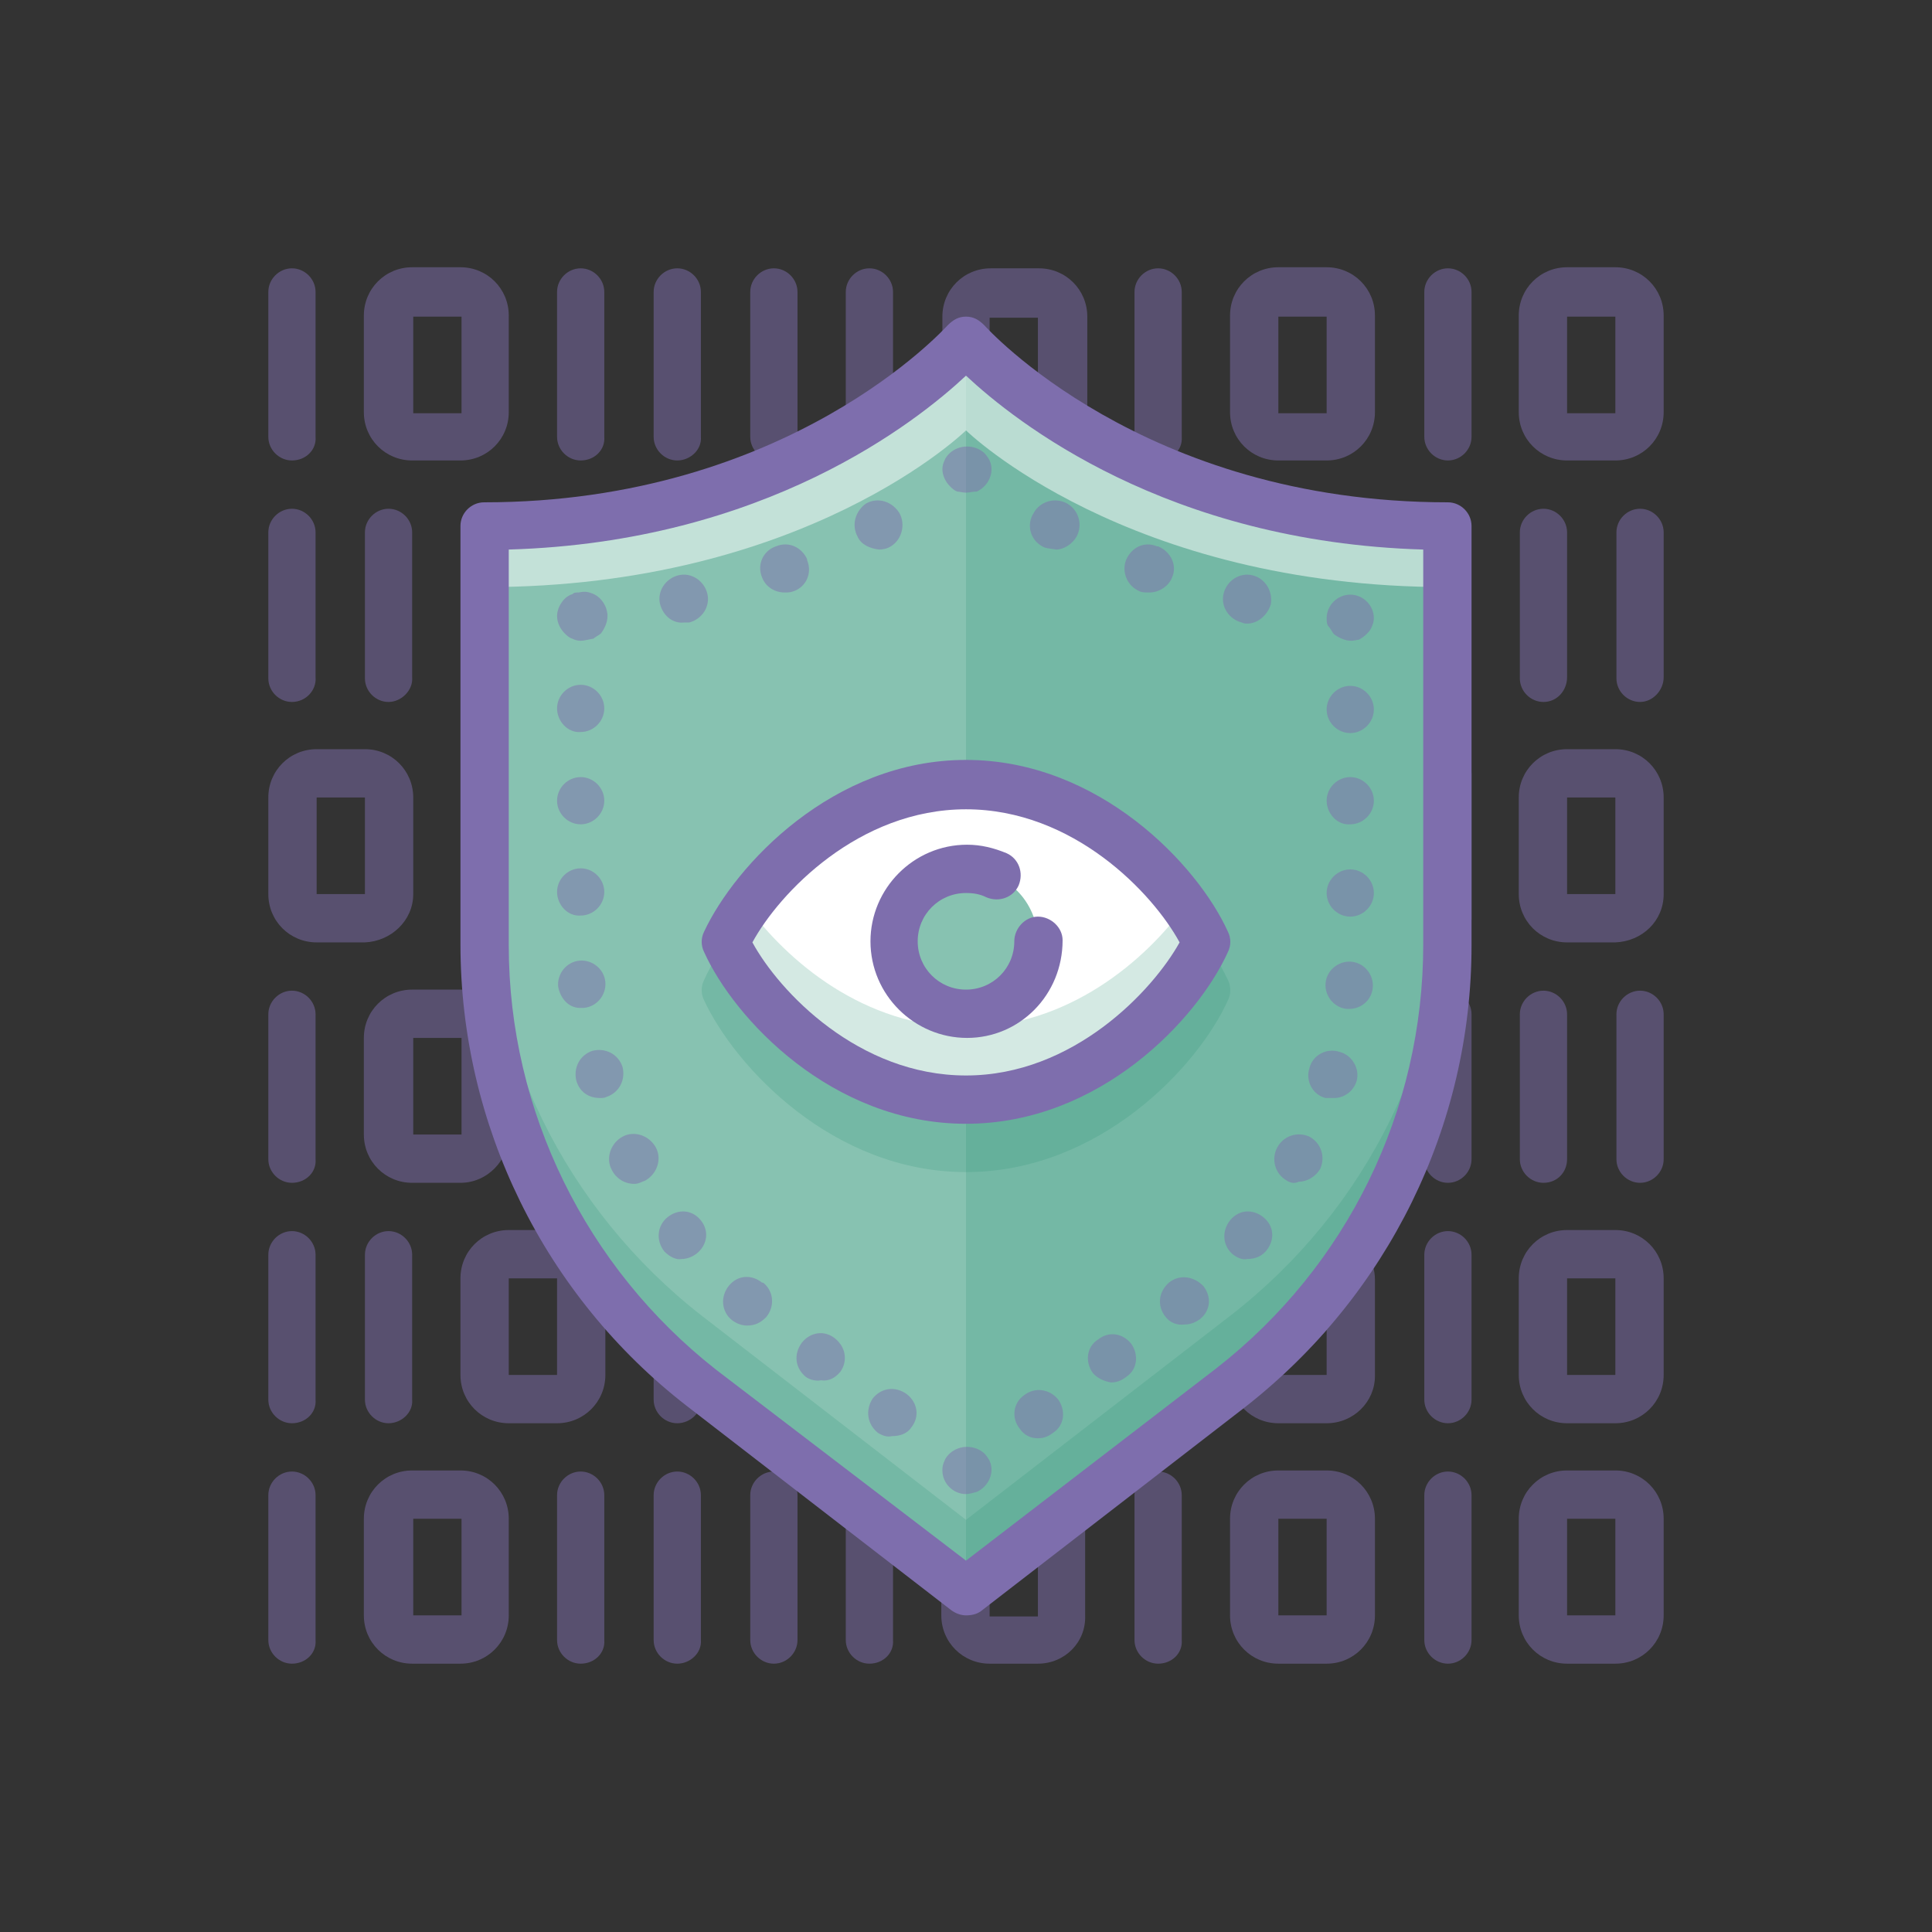 <?xml version="1.0" encoding="utf-8"?>
<!-- Generator: Adobe Illustrator 25.3.1, SVG Export Plug-In . SVG Version: 6.00 Build 0)  -->
<svg version="1.1" id="Security" xmlns="http://www.w3.org/2000/svg" xmlns:xlink="http://www.w3.org/1999/xlink" x="0px" y="0px"
	 viewBox="0 0 180 180" style="enable-background:new 0 0 180 180;" xml:space="preserve">
<rect x="0" y="0" width="180" height="180" fill="#333333" stroke="none"/>
<style type="text/css">
	.st0{opacity:0.5;fill:#7E6EAD;enable-background:new    ;}
	.st1{opacity:0.5;}
	.st2{fill:#7E6EAD;}
	.st3{fill:#87C2B1;}
	.st4{opacity:0.2;fill:#2A9274;enable-background:new    ;}
	.st5{opacity:0.5;fill:#FFFFFF;enable-background:new    ;}
	.st6{fill:#FFFFFF;}
</style>
<g>
	<path class="st0" d="M42.9,42.9h-4.5c-2.5,0-4.5-2-4.5-4.5v-9c0-2.5,2-4.5,4.5-4.5h4.5c2.5,0,4.5,2,4.5,4.5v9
		C47.4,40.9,45.4,42.9,42.9,42.9z M38.5,29.5v9h4.5v-9H38.5z"/>
	<path class="st0" d="M27.2,42.9c-1.2,0-2.2-1-2.2-2.2l0,0V27.2c0-1.2,1-2.2,2.2-2.2c1.2,0,2.2,1,2.2,2.2v13.5
		C29.5,41.9,28.5,42.9,27.2,42.9C27.3,42.9,27.2,42.9,27.2,42.9z"/>
	<path class="st0" d="M54.1,42.9c-1.2,0-2.2-1-2.2-2.2l0,0V27.2c0-1.2,1-2.2,2.2-2.2s2.2,1,2.2,2.2v13.5
		C56.4,41.9,55.4,42.9,54.1,42.9L54.1,42.9z"/>
	<g class="st1">
		<path class="st2" d="M63.1,42.9c-1.2,0-2.2-1-2.2-2.2l0,0V27.2c0-1.2,1-2.2,2.2-2.2c1.2,0,2.2,1,2.2,2.2v13.5
			C65.4,41.9,64.3,42.9,63.1,42.9L63.1,42.9z"/>
	</g>
	<g class="st1">
		<path class="st2" d="M72.1,42.9c-1.2,0-2.2-1-2.2-2.2l0,0V27.2c0-1.2,1-2.2,2.2-2.2s2.2,1,2.2,2.2v13.5
			C74.3,41.9,73.3,42.9,72.1,42.9L72.1,42.9z"/>
	</g>
	<path class="st0" d="M98.8,41.1c-0.4,0-0.8-0.1-1.1-0.3c-3.4-2.1-6.6-4.7-9.4-7.6c-0.3-0.4-0.5-0.9-0.5-1.5v-2.2
		c0-2.5,2-4.5,4.5-4.5h4.5c2.5,0,4.5,2,4.5,4.5v9c0,0.3-0.1,0.7-0.1,0.9c-0.2,0.7-0.7,1.3-1.4,1.6C99.4,41.1,99.1,41.1,98.8,41.1z
		 M92.2,30.9c1.4,1.4,2.9,2.7,4.5,3.9v-5.2h-4.5V30.9z"/>
	<path class="st0" d="M81,41.2c-1.2,0-2.2-1-2.2-2.2l0,0V27.2c0-1.2,1-2.2,2.2-2.2s2.2,1,2.2,2.2V39C83.3,40.2,82.3,41.2,81,41.2
		L81,41.2z"/>
	<path class="st0" d="M123.6,42.9h-4.5c-2.5,0-4.5-2-4.5-4.5v-9c0-2.5,2-4.5,4.5-4.5h4.5c2.5,0,4.5,2,4.5,4.5v9
		C128.1,40.9,126.1,42.9,123.6,42.9z M119.1,29.5v9h4.5v-9H119.1z"/>
	<path class="st0" d="M107.9,42.9c-1.2,0-2.2-1-2.2-2.2l0,0V27.2c0-1.2,1-2.2,2.2-2.2c1.2,0,2.2,1,2.2,2.2v13.5
		C110.2,41.9,109.2,42.9,107.9,42.9L107.9,42.9z"/>
	<path class="st0" d="M150.5,42.9H146c-2.5,0-4.5-2-4.5-4.5v-9c0-2.5,2-4.5,4.5-4.5h4.5c2.5,0,4.5,2,4.5,4.5v9
		C155,40.9,153,42.9,150.5,42.9z M146,29.5v9h4.5v-9H146z"/>
	<path class="st0" d="M134.9,42.9c-1.2,0-2.2-1-2.2-2.2l0,0V27.2c0-1.2,1-2.2,2.2-2.2c1.2,0,2.2,1,2.2,2.2v13.5
		C137.1,41.9,136.1,42.9,134.9,42.9L134.9,42.9z"/>
	<path class="st0" d="M42.9,155h-4.5c-2.5,0-4.5-2-4.5-4.5v-9c0-2.5,2-4.5,4.5-4.5h4.5c2.5,0,4.5,2,4.5,4.5v9
		C47.4,153,45.4,155,42.9,155z M38.5,141.5v9h4.5v-9H38.5z"/>
	<path class="st0" d="M27.2,155c-1.2,0-2.2-1-2.2-2.2l0,0v-13.5c0-1.2,1-2.2,2.2-2.2c1.2,0,2.2,1,2.2,2.2v13.5
		C29.5,154,28.5,155,27.2,155C27.3,155,27.2,155,27.2,155z"/>
	<path class="st0" d="M54.1,155c-1.2,0-2.2-1-2.2-2.2l0,0v-13.5c0-1.2,1-2.2,2.2-2.2s2.2,1,2.2,2.2v13.5C56.4,154,55.4,155,54.1,155
		L54.1,155z"/>
	<g class="st1">
		<path class="st2" d="M63.1,155c-1.2,0-2.2-1-2.2-2.2l0,0v-13.5c0-1.2,1-2.2,2.2-2.2c1.2,0,2.2,1,2.2,2.2v13.5
			C65.4,154,64.3,155,63.1,155L63.1,155z"/>
	</g>
	<g class="st1">
		<path class="st2" d="M72.1,155c-1.2,0-2.2-1-2.2-2.2l0,0v-13.5c0-1.2,1-2.2,2.2-2.2s2.2,1,2.2,2.2v13.5
			C74.3,154,73.3,155,72.1,155L72.1,155z"/>
	</g>
	<path class="st0" d="M96.7,155h-4.5c-2.5,0-4.5-2-4.5-4.5v-2.2c0-0.7,0.3-1.4,0.8-1.8l8.9-6.9c1-0.8,2.4-0.6,3.1,0.4
		c0.2,0.3,0.3,0.6,0.5,0.9c0.1,0.2,0.1,0.4,0.1,0.6v9C101.2,153,99.2,155,96.7,155z M92.2,149.4v1.2h4.5v-4.7L92.2,149.4z
		 M98.9,141.4L98.9,141.4z"/>
	<path class="st0" d="M81,155c-1.2,0-2.2-1-2.2-2.2l0,0v-11.4c0-1.2,1-2.2,2.2-2.2s2.2,1,2.2,2.2v11.4C83.3,154,82.3,155,81,155
		L81,155z"/>
	<path class="st0" d="M123.6,155h-4.5c-2.5,0-4.5-2-4.5-4.5v-9c0-2.5,2-4.5,4.5-4.5h4.5c2.5,0,4.5,2,4.5,4.5v9
		C128.1,153,126.1,155,123.6,155z M119.1,141.5v9h4.5v-9H119.1z"/>
	<path class="st0" d="M107.9,155c-1.2,0-2.2-1-2.2-2.2l0,0v-13.5c0-1.2,1-2.2,2.2-2.2c1.2,0,2.2,1,2.2,2.2v13.5
		C110.2,154,109.2,155,107.9,155L107.9,155z"/>
	<path class="st0" d="M150.5,155H146c-2.5,0-4.5-2-4.5-4.5v-9c0-2.5,2-4.5,4.5-4.5h4.5c2.5,0,4.5,2,4.5,4.5v9
		C155,153,153,155,150.5,155z M146,141.5v9h4.5v-9H146z"/>
	<path class="st0" d="M134.9,155c-1.2,0-2.2-1-2.2-2.2l0,0v-13.5c0-1.2,1-2.2,2.2-2.2c1.2,0,2.2,1,2.2,2.2v13.5
		C137.1,154,136.1,155,134.9,155L134.9,155z"/>
	<path class="st0" d="M27.2,65.4c-1.2,0-2.2-1-2.2-2.2l0,0V49.6c0-1.2,1-2.2,2.2-2.2c1.2,0,2.2,1,2.2,2.2v13.5
		C29.5,64.3,28.5,65.4,27.2,65.4C27.3,65.4,27.2,65.4,27.2,65.4z"/>
	<path class="st0" d="M36.2,65.4c-1.2,0-2.2-1-2.2-2.2l0,0V49.6c0-1.2,1-2.2,2.2-2.2s2.2,1,2.2,2.2v13.5
		C38.5,64.3,37.4,65.4,36.2,65.4L36.2,65.4z"/>
	<g class="st1">
		<path class="st2" d="M45.2,65.4c-1.2,0-2.2-1-2.2-2.2l0,0V49.6c0-1.2,1-2.2,2.2-2.2s2.2,1,2.2,2.2v13.5
			C47.4,64.3,46.4,65.4,45.2,65.4L45.2,65.4z"/>
	</g>
	<path class="st0" d="M143.8,65.4c-1.2,0-2.2-1-2.2-2.2l0,0V49.6c0-1.2,1-2.2,2.2-2.2c1.2,0,2.2,1,2.2,2.2v13.5
		C146,64.3,145.1,65.4,143.8,65.4L143.8,65.4z"/>
	<path class="st0" d="M152.8,65.4c-1.2,0-2.2-1-2.2-2.2l0,0V49.6c0-1.2,1-2.2,2.2-2.2c1.2,0,2.2,1,2.2,2.2v13.5
		C155,64.3,154,65.4,152.8,65.4L152.8,65.4z"/>
	<path class="st0" d="M143.8,110.2c-1.2,0-2.2-1-2.2-2.2l0,0V94.5c0-1.2,1-2.2,2.2-2.2c1.2,0,2.2,1,2.2,2.2v13.5
		C146,109.2,145.1,110.2,143.8,110.2L143.8,110.2z"/>
	<path class="st0" d="M152.8,110.2c-1.2,0-2.2-1-2.2-2.2l0,0V94.5c0-1.2,1-2.2,2.2-2.2c1.2,0,2.2,1,2.2,2.2v13.5
		C155,109.2,154,110.2,152.8,110.2L152.8,110.2z"/>
	<path class="st0" d="M34,87.8h-4.5c-2.5,0-4.5-2-4.5-4.5v-9c0-2.5,2-4.5,4.5-4.5H34c2.5,0,4.5,2,4.5,4.5v9
		C38.5,85.8,36.4,87.7,34,87.8z M29.5,74.3v9H34v-9H29.5z"/>
	<g class="st1">
		<path class="st2" d="M45.2,87.8c-1.2,0-2.2-1-2.2-2.2l0,0V72.1c0-1.2,1-2.2,2.2-2.2s2.2,1,2.2,2.2v13.5
			C47.4,86.8,46.4,87.8,45.2,87.8L45.2,87.8z"/>
	</g>
	<path class="st0" d="M150.5,87.8H146c-2.5,0-4.5-2-4.5-4.5v-9c0-2.5,2-4.5,4.5-4.5h4.5c2.5,0,4.5,2,4.5,4.5v9
		C155,85.8,153,87.7,150.5,87.8z M146,74.3v9h4.5v-9H146z"/>
	<path class="st0" d="M134.9,87.8c-1.2,0-2.2-1-2.2-2.2l0,0V72.1c0-1.2,1-2.2,2.2-2.2c1.2,0,2.2,1,2.2,2.2v13.5
		C137.1,86.8,136.1,87.8,134.9,87.8L134.9,87.8z"/>
	<path class="st0" d="M42.9,110.2h-4.5c-2.5,0-4.5-2-4.5-4.5v-9c0-2.5,2-4.5,4.5-4.5h4.5c2.5,0,4.5,2,4.5,4.5v9
		C47.4,108.1,45.4,110.2,42.9,110.2z M38.5,96.7v9h4.5v-9H38.5z"/>
	<path class="st0" d="M27.2,110.2c-1.2,0-2.2-1-2.2-2.2l0,0V94.5c0-1.2,1-2.2,2.2-2.2c1.2,0,2.2,1,2.2,2.2v13.5
		C29.5,109.2,28.5,110.2,27.2,110.2C27.3,110.2,27.2,110.2,27.2,110.2z"/>
	<path class="st0" d="M134.9,110.2c-1.2,0-2.2-1-2.2-2.2l0,0V94.5c0-1.2,1-2.2,2.2-2.2c1.2,0,2.2,1,2.2,2.2v13.5
		C137.1,109.2,136.1,110.2,134.9,110.2L134.9,110.2z"/>
	<path class="st0" d="M51.9,132.6h-4.5c-2.5,0-4.5-2-4.5-4.5v-9c0-2.5,2-4.5,4.5-4.5h4.5c2.5,0,4.5,2,4.5,4.5v9
		C56.4,130.6,54.4,132.6,51.9,132.6z M47.4,119.1v9h4.5v-9H47.4z"/>
	<path class="st0" d="M27.2,132.6c-1.2,0-2.2-1-2.2-2.2l0,0v-13.5c0-1.2,1-2.2,2.2-2.2c1.2,0,2.2,1,2.2,2.2v13.5
		C29.5,131.6,28.5,132.6,27.2,132.6C27.3,132.6,27.2,132.6,27.2,132.6z"/>
	<path class="st0" d="M36.2,132.6c-1.2,0-2.2-1-2.2-2.2l0,0v-13.5c0-1.2,1-2.2,2.2-2.2s2.2,1,2.2,2.2v13.5
		C38.5,131.6,37.4,132.6,36.2,132.6L36.2,132.6z"/>
	<g class="st1">
		<path class="st2" d="M63.1,132.6c-1.2,0-2.2-1-2.2-2.2l0,0v-2.9c0-1.2,1-2.2,2.2-2.2c1.2,0,2.2,1,2.2,2.2v2.9
			C65.4,131.6,64.3,132.6,63.1,132.6L63.1,132.6z"/>
	</g>
	<path class="st0" d="M123.6,132.6h-4.5c-2.5,0-4.5-2-4.5-4.5v-0.6c0-0.7,0.3-1.3,0.8-1.7c3.1-2.7,5.9-5.7,8.2-9.1
		c0.7-1,2.1-1.2,3.1-0.6c0.3,0.1,0.5,0.4,0.6,0.6c0.5,0.7,0.8,1.6,0.8,2.5v9C128.1,130.6,126.1,132.6,123.6,132.6z M119.5,128.1h4.1
		v-4.2C122.3,125.4,120.9,126.8,119.5,128.1z"/>
	<path class="st0" d="M150.5,132.6H146c-2.5,0-4.5-2-4.5-4.5v-9c0-2.5,2-4.5,4.5-4.5h4.5c2.5,0,4.5,2,4.5,4.5v9
		C155,130.6,153,132.6,150.5,132.6z M146,119.1v9h4.5v-9H146z"/>
	<path class="st0" d="M134.9,132.6c-1.2,0-2.2-1-2.2-2.2l0,0v-13.5c0-1.2,1-2.2,2.2-2.2c1.2,0,2.2,1,2.2,2.2v13.5
		C137.1,131.6,136.1,132.6,134.9,132.6L134.9,132.6z"/>
	<path class="st3" d="M134.9,49C104.9,49,90,31.7,90,31.7S75.1,49,45.2,49v39.1c0,16.1,7.4,31.3,20.2,41.2l24.6,19l24.6-19
		c12.7-9.9,20.2-25.1,20.2-41.2V49z"/>
	<path class="st4" d="M134.9,49C104.9,49,90,31.7,90,31.7v116.5l24.6-19c12.7-9.9,20.2-25.1,20.2-41.2V49z"/>
	<path class="st4" d="M114.6,122.6l-24.6,19l-24.6-19c-12.7-9.9-20.2-25.1-20.2-41.2v6.7c0,16.1,7.4,31.3,20.2,41.2l24.6,19l24.6-19
		c12.7-9.9,20.2-25.1,20.2-41.2v-6.7C134.9,97.5,127.4,112.7,114.6,122.6z"/>
	<path class="st5" d="M90,31.7c0,0-14.9,17.3-44.8,17.3v5.7C75.1,54.7,90,40.1,90,40.1s14.9,14.6,44.9,14.6V49
		C104.9,49,90,31.7,90,31.7z"/>
	<path class="st2" d="M90,150.5c-0.5,0-1-0.2-1.4-0.5l-24.6-19c-13.3-10.3-21.1-26.2-21.1-43V49c0-1.2,1-2.2,2.2-2.2l0,0
		c28.4,0,43-16.3,43.2-16.5c0.5-0.5,1-0.8,1.7-0.8l0,0c0.7,0,1.2,0.3,1.7,0.8c0.1,0.1,14.7,16.5,43.2,16.5c1.2,0,2.2,1,2.2,2.2l0,0
		v39.1c0,16.8-7.8,32.6-21.1,43l-24.6,19C91,150.4,90.5,150.5,90,150.5z M47.4,51.2v36.9c0,15.4,7.2,30,19.3,39.5L90,145.4
		l23.3-17.9c12.2-9.5,19.3-24,19.3-39.5V51.2c-23.9-0.7-38-11.9-42.6-16.2C85.4,39.3,71.3,50.5,47.4,51.2z"/>
	<g class="st1">
		<path class="st2" d="M54.1,59.7c-0.3,0-0.6-0.1-0.8-0.2c-0.3-0.1-0.5-0.3-0.7-0.5c-0.4-0.4-0.7-1-0.7-1.6c0-0.6,0.3-1.2,0.7-1.6
			c0.1-0.1,0.2-0.2,0.4-0.3c0.1-0.1,0.3-0.1,0.4-0.2c0.1-0.1,0.3-0.1,0.5-0.1c0.5-0.1,0.8-0.1,1.3,0.1c0.8,0.3,1.4,1.2,1.4,2.1
			c0,0.6-0.3,1.2-0.6,1.6c-0.2,0.2-0.5,0.3-0.7,0.5C54.7,59.6,54.4,59.7,54.1,59.7z"/>
		<path class="st2" d="M81.8,133.5c-1-0.8-1.2-2.1-0.5-3.2l0,0c0.8-1,2.1-1.2,3.2-0.4l0,0c1,0.8,1.2,2.1,0.4,3.1l0,0l0,0
			c-0.4,0.6-1.1,0.8-1.8,0.8l0,0C82.7,133.9,82.3,133.8,81.8,133.5z M75.1,128.3c-1-0.8-1.2-2.1-0.4-3.2l0,0c0.8-1,2.1-1.2,3.1-0.4
			l0,0c1,0.8,1.2,2.1,0.5,3.1l0,0c-0.5,0.6-1.1,0.9-1.8,0.8l0,0C75.9,128.7,75.4,128.5,75.1,128.3z M68.2,123
			c-1-0.8-1.1-2.2-0.3-3.2l0,0c0.8-1,2.1-1.1,3.1-0.3c0,0,0,0,0.1,0l0,0c1,0.8,1.1,2.2,0.3,3.2l0,0c-0.5,0.5-1,0.8-1.8,0.8l0,0
			C69.1,123.5,68.6,123.3,68.2,123L68.2,123z M61.9,116.6c-0.8-1-0.7-2.4,0.3-3.2l0,0l0,0c1-0.8,2.3-0.7,3.1,0.3l0,0l0,0
			c0.8,1,0.6,2.3-0.4,3.1l0,0c-0.4,0.3-0.9,0.5-1.4,0.5l0,0C63,117.4,62.4,117.1,61.9,116.6L61.9,116.6z M57,109L57,109
			c-0.6-1.1-0.1-2.5,1-3.1l0,0c1.1-0.6,2.5-0.1,3.1,1l0,0c0.6,1.1,0.1,2.5-1,3.1l0,0c-0.3,0.1-0.6,0.3-1,0.3l0,0
			C58.2,110.3,57.4,109.8,57,109z M53.7,100.7c-0.3-1.2,0.3-2.4,1.5-2.8l0,0c1.2-0.3,2.4,0.3,2.8,1.5l0,0c0.3,1.2-0.3,2.4-1.5,2.8
			l0,0l0,0c-0.2,0.1-0.4,0.1-0.6,0.1l0,0C54.8,102.3,54,101.7,53.7,100.7z M52,91.9L52,91.9c-0.1-1.2,0.8-2.3,2-2.4l0,0l0,0
			c1.2-0.1,2.3,0.8,2.4,2l0,0l0,0c0.1,1.2-0.8,2.3-2,2.4l0,0h-0.2C53.1,94,52.2,93.1,52,91.9z M51.9,83.1c0-1.2,1-2.2,2.2-2.2l0,0
			c1.2,0,2.2,1,2.2,2.2l0,0c0,1.2-1,2.2-2.2,2.2l0,0C52.9,85.4,51.9,84.3,51.9,83.1z M51.9,74.6c0-1.2,1-2.2,2.2-2.2l0,0
			c1.2,0,2.2,1,2.2,2.2l0,0c0,1.2-1,2.2-2.2,2.2l0,0C52.9,76.8,51.9,75.8,51.9,74.6z M51.9,66c0-1.2,1-2.2,2.2-2.2l0,0
			c1.2,0,2.2,1,2.2,2.2l0,0c0,1.2-1,2.2-2.2,2.2l0,0C52.9,68.3,51.9,67.2,51.9,66L51.9,66z"/>
		<path class="st2" d="M90,139.2c-1.2,0-2.2-1-2.2-2.2c0,0,0,0,0-0.1c0-0.3,0.1-0.6,0.2-0.8c0.1-0.3,0.3-0.5,0.5-0.7
			c0.9-0.8,2.3-0.8,3.2,0c0.2,0.2,0.4,0.5,0.5,0.7c0.5,1.1-0.1,2.4-1.2,2.9C90.6,139.1,90.3,139.2,90,139.2z"/>
		<path class="st2" d="M95,133.1c-0.8-1-0.6-2.4,0.4-3.1l0,0c1-0.8,2.4-0.6,3.2,0.4l0,0l0,0c0.7,1,0.6,2.4-0.5,3.1l0,0
			c-0.4,0.3-0.8,0.5-1.4,0.5l0,0C96,134,95.4,133.7,95,133.1z M101.8,127.9c-0.7-1-0.6-2.4,0.5-3.1l0,0c1-0.8,2.3-0.6,3.1,0.4l0,0
			l0,0c0.7,1,0.6,2.4-0.5,3.1l0,0c-0.4,0.3-0.8,0.5-1.4,0.5l0,0C102.9,128.7,102.2,128.4,101.8,127.9z M108.6,122.7
			c-0.8-1-0.7-2.3,0.3-3.2l0,0c1-0.8,2.3-0.6,3.2,0.3l0,0l0,0c0.8,1,0.7,2.3-0.3,3.1l0,0c-0.4,0.3-0.9,0.5-1.4,0.5l0,0
			C109.6,123.5,109,123.2,108.6,122.7z M114.9,116.9c-1-0.8-1.1-2.2-0.3-3.2l0,0l0,0c0.8-1,2.1-1.1,3.1-0.3l0,0l0,0
			c1,0.8,1.1,2.1,0.3,3.1l0,0l0,0c-0.4,0.5-1,0.8-1.8,0.8l0,0C115.8,117.4,115.3,117.2,114.9,116.9L114.9,116.9z M119.9,110
			c-1.1-0.6-1.5-2-0.9-3.1l0,0c0.6-1.1,1.9-1.5,3-1l0,0l0,0c1.1,0.6,1.5,1.9,1,3l0,0l0,0c-0.4,0.7-1.2,1.2-2,1.2l0,0
			C120.6,110.3,120.2,110.2,119.9,110L119.9,110z M123.5,102.3c-1.2-0.3-1.9-1.6-1.5-2.8l0,0c0.3-1.2,1.6-1.9,2.8-1.5l0,0
			c1.2,0.3,1.9,1.6,1.6,2.7l0,0l0,0c-0.3,1-1.2,1.6-2.1,1.6l0,0C123.9,102.3,123.7,102.3,123.5,102.3L123.5,102.3z M125.5,94
			c-1.2-0.1-2.1-1.2-2-2.4l0,0c0.1-1.2,1.2-2.1,2.4-2l0,0l0,0c1.2,0.1,2.1,1.2,2,2.4l0,0c-0.1,1.2-1.1,2-2.2,2H125.5L125.5,94z
			 M123.6,83.2c0-1.2,1-2.2,2.2-2.2l0,0c1.2,0,2.2,1,2.2,2.2l0,0c0,1.2-1,2.2-2.2,2.2l0,0C124.6,85.4,123.6,84.4,123.6,83.2z
			 M123.6,74.6c0-1.2,1-2.2,2.2-2.2l0,0c1.2,0,2.2,1,2.2,2.2l0,0c0,1.2-1,2.2-2.2,2.2l0,0l0,0C124.6,76.9,123.6,75.8,123.6,74.6
			L123.6,74.6z M123.6,66.1c0-1.2,1-2.2,2.2-2.2l0,0l0,0c1.2,0,2.2,1,2.2,2.2l0,0l0,0c0,1.2-1,2.2-2.2,2.2l0,0
			C124.6,68.3,123.6,67.3,123.6,66.1z"/>
		<path class="st2" d="M125.9,59.7c-0.6,0-1.2-0.3-1.6-0.6c-0.2-0.2-0.3-0.5-0.5-0.7s-0.2-0.6-0.2-0.8c0-1.2,1-2.2,2.2-2.2
			s2.2,1,2.2,2.2c0,0.3-0.1,0.6-0.2,0.8c-0.1,0.3-0.3,0.5-0.5,0.7c-0.2,0.2-0.5,0.4-0.7,0.5C126.5,59.6,126.1,59.7,125.9,59.7z"/>
		<path class="st2" d="M115.7,58L115.7,58c-1.2-0.3-2-1.5-1.7-2.7l0,0c0.3-1.2,1.5-2,2.7-1.7l0,0c1.2,0.3,1.9,1.5,1.7,2.7l0,0
			c-0.3,1-1.2,1.8-2.2,1.8l0,0C116.1,58.1,115.9,58.1,115.7,58z M106.2,55.1c-1.2-0.5-1.7-1.8-1.3-2.9l0,0c0.5-1.2,1.7-1.8,2.9-1.3
			c0,0,0,0,0.1,0l0,0c1.2,0.5,1.8,1.8,1.3,2.9l0,0l0,0c-0.3,0.8-1.2,1.4-2.1,1.4l0,0C106.7,55.2,106.4,55.2,106.2,55.1L106.2,55.1z
			 M97.1,50.9c-1.1-0.6-1.5-2-0.8-3.1l0,0c0.6-1.1,2-1.5,3.1-0.9l0,0c1.1,0.6,1.5,2,0.9,3.1l0,0l0,0c-0.4,0.7-1.2,1.2-1.9,1.2l0,0
			C97.8,51.1,97.4,51.1,97.1,50.9z"/>
		<path class="st2" d="M90,45.9c-0.3,0-0.6-0.1-0.8-0.1c-0.3-0.1-0.5-0.3-0.7-0.5c-0.4-0.4-0.7-1-0.7-1.6c0-0.3,0.1-0.6,0.2-0.8
			c0.1-0.3,0.3-0.5,0.5-0.7c0.9-0.8,2.3-0.8,3.2,0c0.2,0.2,0.4,0.5,0.5,0.7c0.5,1.1-0.1,2.4-1.2,2.9C90.6,45.8,90.3,45.9,90,45.9z"
			/>
		<path class="st2" d="M61.5,56.3c-0.3-1.2,0.5-2.4,1.7-2.7l0,0c1.2-0.3,2.4,0.5,2.7,1.7l0,0c0.3,1.2-0.5,2.4-1.7,2.7l0,0
			C64,58,63.9,58,63.7,58l0,0C62.7,58.1,61.8,57.4,61.5,56.3z M71,53.8c-0.5-1.2,0.1-2.5,1.3-2.9l0,0l0,0c1.2-0.5,2.4,0.1,2.9,1.2
			c0,0,0,0,0,0.1l0,0c0.5,1.2-0.1,2.5-1.3,2.9l0,0c-0.3,0.1-0.5,0.1-0.8,0.1l0,0C72.1,55.2,71.3,54.6,71,53.8z M79.9,50
			c-0.6-1.1-0.2-2.4,0.8-3.1l0,0l0,0c1.1-0.6,2.4-0.2,3.1,0.9l0,0c0.6,1.1,0.2,2.5-0.8,3.1l0,0c-0.3,0.2-0.7,0.3-1.1,0.3l0,0
			C81,51.1,80.2,50.7,79.9,50z"/>
	</g>
	<path class="st4" d="M114.4,91.3c-2.9-6.2-12-16-24.4-16s-21.6,9.8-24.4,16c-0.3,0.6-0.3,1.3,0,1.9c2.9,6.2,12,16,24.4,16
		s21.6-9.8,24.4-16C114.7,92.6,114.7,91.9,114.4,91.3z"/>
	<path class="st6" d="M90,73.1c-11.8,0-20.2,9.7-22.4,14.7c2.3,5,10.6,14.7,22.4,14.7s20.2-9.7,22.4-14.7
		C110.2,82.8,101.8,73.1,90,73.1z"/>
	<path class="st4" d="M90,95.7c-9.5,0-16.7-6.2-20.4-11.3c-0.8,1-1.4,2.2-2,3.4c2.3,5,10.6,14.7,22.4,14.7s20.2-9.7,22.4-14.7
		c-0.6-1.2-1.2-2.3-2-3.4C106.7,89.5,99.5,95.7,90,95.7z"/>
	<circle class="st3" cx="90" cy="87.7" r="6.7"/>
	<path class="st2" d="M90,104.7c-12.5,0-21.6-9.8-24.4-16c-0.3-0.6-0.3-1.3,0-1.9c2.9-6.2,12-16,24.4-16s21.6,9.8,24.4,16
		c0.3,0.6,0.3,1.3,0,1.9C111.6,94.9,102.5,104.7,90,104.7z M70.1,87.8c2.5,4.6,9.9,12.4,19.9,12.4s17.4-7.9,19.9-12.4
		c-2.5-4.6-9.9-12.4-19.9-12.4S72.6,83.2,70.1,87.8z"/>
	<path class="st2" d="M90.1,96.7c-4.9,0-9-4-9-9c0-4.9,4-9,9-9c1.3,0,2.5,0.3,3.7,0.8c1.1,0.5,1.6,1.8,1.1,3c-0.5,1.1-1.8,1.6-3,1.1
		l0,0c-0.6-0.3-1.2-0.4-1.9-0.4c-2.5,0-4.5,2-4.5,4.5c0,2.5,2,4.5,4.5,4.5s4.5-2,4.5-4.5c0-1.2,1-2.3,2.2-2.3s2.3,1,2.3,2.2l0,0
		C99,92.7,95,96.7,90.1,96.7z"/>
</g>
</svg>
